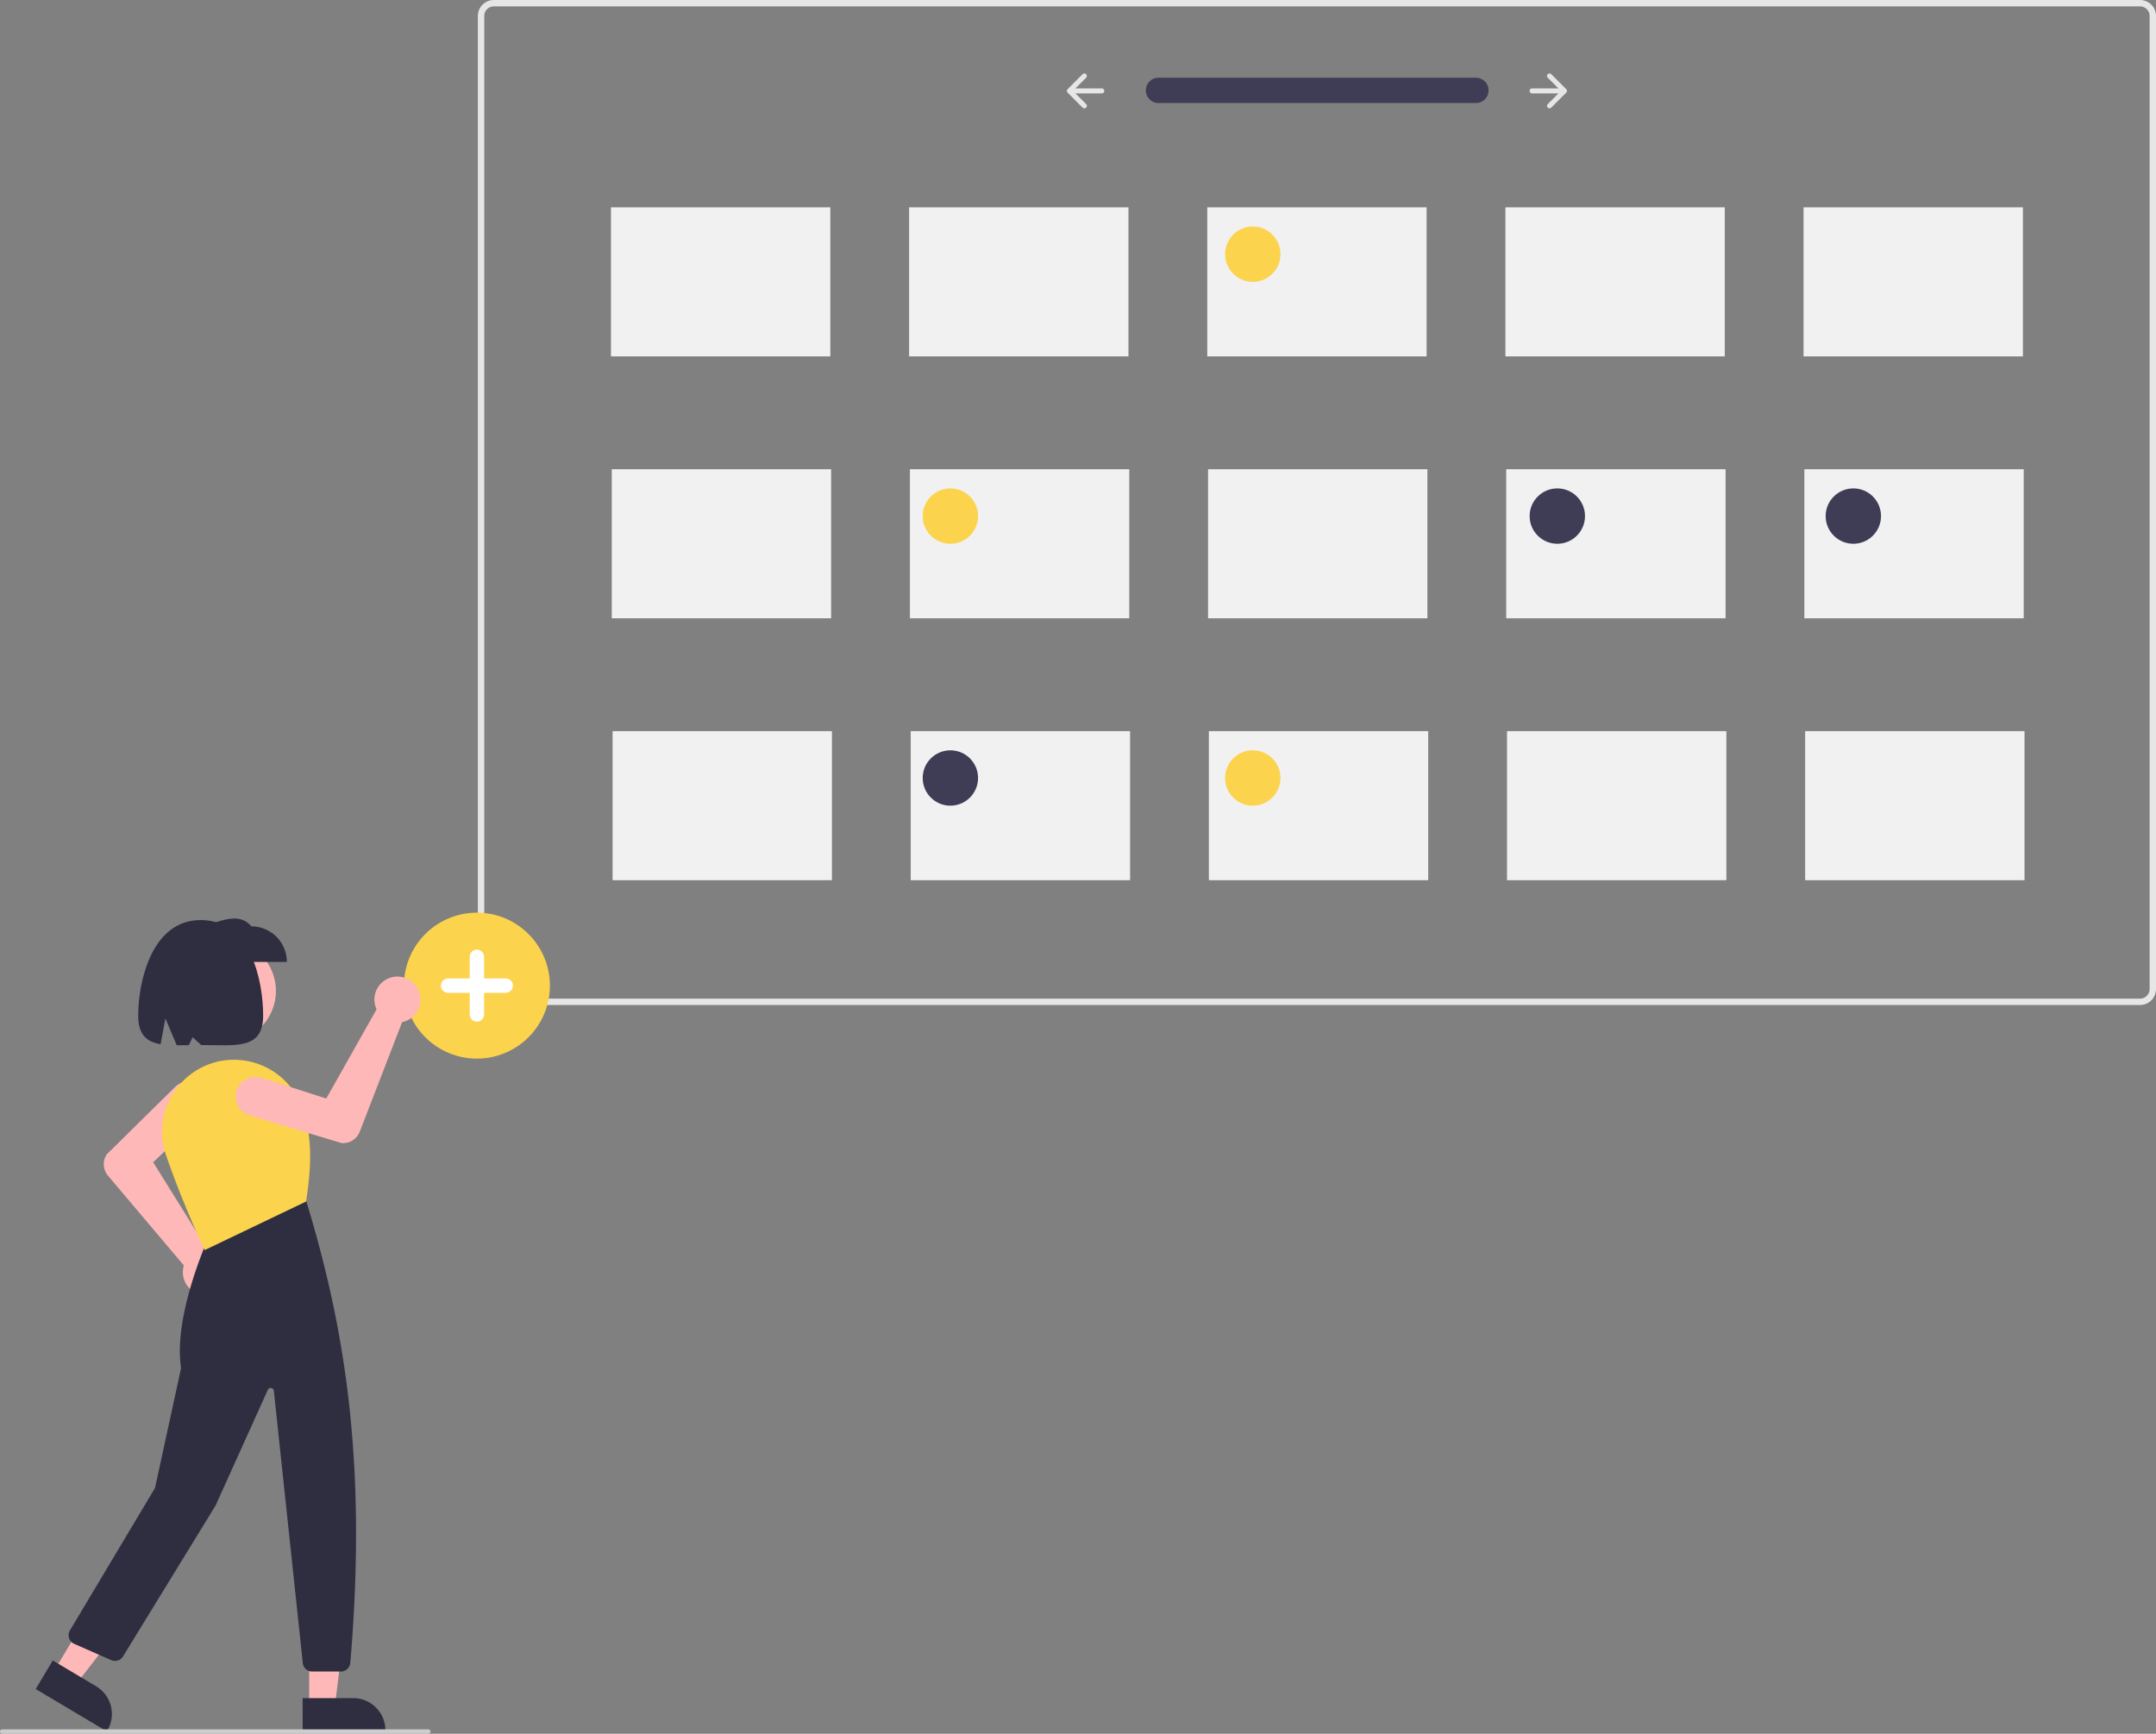 <svg xmlns="http://www.w3.org/2000/svg" data-name="Layer 1" width="971.556" height="781.417"
  viewBox="0 0 971.556 781.417" xmlns:xlink="http://www.w3.org/1999/xlink">
  <rect x="0" y="0" width="971.556" height="781.417" fill="#808080" stroke="none"/>
  <path
    d="M1078.581,512.254H336.758a7.205,7.205,0,0,1-7.197-7.197V66.489a7.205,7.205,0,0,1,7.197-7.197H1078.581a7.205,7.205,0,0,1,7.197,7.197V505.056A7.205,7.205,0,0,1,1078.581,512.254ZM336.758,62.17a4.323,4.323,0,0,0-4.319,4.319V505.056a4.323,4.323,0,0,0,4.319,4.319H1078.581a4.323,4.323,0,0,0,4.318-4.319V66.489a4.323,4.323,0,0,0-4.318-4.319Z"
    transform="translate(-114.222 -59.291)" fill="#e6e6e6" />
  <path id="bbcc4262-a9b8-4c1e-bf70-e1245b5187b9-222" data-name="a332a05d-d774-4fd2-8531-ab97682a63e9"
    d="M636.163,94.318a5.707,5.707,0,0,0,0,11.412H779.236a5.707,5.707,0,0,0,.204-11.412l-.017-0q-.094-.002-.187,0Z"
    transform="translate(-114.222 -59.291)" fill="#3f3d56" />
  <path
    d="M811.681,92.729a1.123,1.123,0,0,0-0,1.588l0.0 0,4.82,4.82H804.615a1.123,1.123,0,0,0,0,2.246h11.886l-4.82,4.82a1.123,1.123,0,0,0,1.588,1.588h0l6.737-6.737a1.123,1.123,0,0,0,0-1.588l-6.737-6.737a1.123,1.123,0,0,0-1.588,0Z"
    transform="translate(-114.222 -59.291)" fill="#e6e6e6" />
  <path
    d="M603.658,92.729a1.123,1.123,0,0,1,0,1.588l-0.0 0-4.82,4.82h11.886a1.123,1.123,0,1,1,.003,2.246h-11.889l4.82,4.82a1.123,1.123,0,1,1-1.588,1.588h0l-6.737-6.737a1.123,1.123,0,0,1,0-1.588l6.737-6.737a1.123,1.123,0,0,1,1.588-0Z"
    transform="translate(-114.222 -59.291)" fill="#e6e6e6" />
  <path d="M329.131,536.412a32.89,32.89,0,1,1,32.89-32.89A32.89,32.89,0,0,1,329.131,536.412Z"
    transform="translate(-114.222 -59.291)" fill="#fcd34d" />
  <path
    d="M342.109,500.277h-9.733v-9.733a3.244,3.244,0,1,0-6.489,0v9.733h-9.733a3.244,3.244,0,1,0,0,6.489H325.887v9.733a3.244,3.244,0,0,0,6.489,0v-9.733h9.733a3.244,3.244,0,1,0,0-6.489Z"
    transform="translate(-114.222 -59.291)" fill="#fff" />
  <rect x="275.318" y="93.45" width="98.846" height="67.177" fill="#f1f1f1" />
  <rect x="409.671" y="93.45" width="98.846" height="67.177" fill="#f1f1f1" />
  <rect x="544.025" y="93.45" width="98.846" height="67.177" fill="#f1f1f1" />
  <rect x="678.378" y="93.45" width="98.846" height="67.177" fill="#f1f1f1" />
  <rect x="812.731" y="93.45" width="98.846" height="67.177" fill="#f1f1f1" />
  <rect x="275.681" y="211.489" width="98.846" height="67.177" fill="#f1f1f1" />
  <rect x="410.034" y="211.489" width="98.846" height="67.177" fill="#f1f1f1" />
  <rect x="544.387" y="211.489" width="98.846" height="67.177" fill="#f1f1f1" />
  <rect x="678.741" y="211.489" width="98.846" height="67.177" fill="#f1f1f1" />
  <rect x="813.094" y="211.489" width="98.846" height="67.177" fill="#f1f1f1" />
  <rect x="276.043" y="329.528" width="98.846" height="67.177" fill="#f1f1f1" />
  <rect x="410.396" y="329.528" width="98.846" height="67.177" fill="#f1f1f1" />
  <rect x="544.75" y="329.528" width="98.846" height="67.177" fill="#f1f1f1" />
  <rect x="679.103" y="329.528" width="98.846" height="67.177" fill="#f1f1f1" />
  <rect x="813.456" y="329.528" width="98.846" height="67.177" fill="#f1f1f1" />
  <circle cx="564.54" cy="114.563" r="12.476" fill="#fcd34d" />
  <circle cx="428.268" cy="232.602" r="12.476" fill="#fcd34d" />
  <circle cx="564.54" cy="350.641" r="12.476" fill="#fcd34d" />
  <circle cx="701.773" cy="232.602" r="12.476" fill="#3f3d56" />
  <circle cx="835.166" cy="232.602" r="12.476" fill="#3f3d56" />
  <circle cx="428.268" cy="350.641" r="12.476" fill="#3f3d56" />
  <circle cx="101.165" cy="446.627" r="23.172" fill="#ffb8b8" />
  <path
    d="M207.02,643.029q-.438,0-.879-.039a10.38,10.38,0,0,1-9.316-12.374,9.719,9.719,0,0,1,.255-.987L162.88,589.182a8.061,8.061,0,0,1-.561-9.608l.062-.076,30.784-30.354a8.899,8.899,0,0,1,12.495,12.673q-.058.057-.117.113l-22.296,21.196,24.408,39.175a9.879,9.879,0,0,1,1.377.17,10.38,10.38,0,0,1-2.012,20.559Z"
    transform="translate(-114.222 -59.291)" fill="#ffb8b8" />
  <polygon points="139.328 769.118 150.895 769.118 156.397 724.505 139.326 724.506 139.328 769.118" fill="#ffb8b8" />
  <path d="M250.6,824.634l22.778-.001h.001A14.516,14.516,0,0,1,287.895,839.148v.472l-37.294.001Z"
    transform="translate(-114.222 -59.291)" fill="#2f2e41" />
  <polygon points="24.366 753.127 34.304 759.044 61.857 723.527 47.189 714.794 24.366 753.127" fill="#ffb8b8" />
  <path
    d="M137.985,807.664,157.556,819.317l.001 0a14.516,14.516,0,0,1,5.046,19.898l-0.0 0-.241.405L130.317,820.542Z"
    transform="translate(-114.222 -59.291)" fill="#2f2e41" />
  <path
    d="M267.846,812.652H254.894a4.238,4.238,0,0,1-4.221-3.797L237.615,686.118a1.415,1.415,0,0,0-2.697-.433L211.363,737.844l-41.704,68.003a4.266,4.266,0,0,1-5.329,1.666l-16.66-7.33a4.247,4.247,0,0,1-1.935-6.064l38.337-64.192,11.758-54.085c-3.698-23.455,12.155-58.326,12.316-58.676l.079-.17,43.668-17.068.219.268C269.332,656.709,279.826,717.527,272.078,808.763A4.274,4.274,0,0,1,267.846,812.652Z"
    transform="translate(-114.222 -59.291)" fill="#2f2e41" />
  <path
    d="M206.465,622.709l-.203-.427c-.097-.205-9.807-20.684-17.292-42.571a32.285,32.285,0,0,1,2.239-25.873A32.637,32.637,0,0,1,212.021,537.833h0a32.677,32.677,0,0,1,37.928,19.57c5.937,14.847,4.045,30.695,2.264,43.157l-.035.25-.227.109Z"
    transform="translate(-114.222 -59.291)" fill="#fcd34d" />
  <path
    d="M243.482,492.829H206.688V476.791c8.076-3.208,15.978-5.937,20.756,0a16.038,16.038,0,0,1,16.038,16.038Z"
    transform="translate(-114.222 -59.291)" fill="#2f2e41" />
  <path
    d="M204.651,473.96c-21.996,0-28.153,27.571-28.153,43.126,0,8.674,3.923,11.777,10.088,12.827l2.177-11.611,5.099,12.111c1.732.009,3.551-.025,5.437-.06l1.729-3.56,3.855,3.496c15.441.023,27.921,2.274,27.921-13.203C232.803,501.532,227.404,473.96,204.651,473.96Z"
    transform="translate(-114.222 -59.291)" fill="#2f2e41" />
  <path
    d="M302.421,504.818q.21.384.388.79a10.38,10.38,0,0,1-6.393,14.109,9.723,9.723,0,0,1-.988.25L276.329,569.371a8.061,8.061,0,0,1-8.163,5.099l-.096-.018L226.673,561.99a8.899,8.899,0,0,1,5.131-17.041q.077.023.155.048l29.29,9.404,22.676-40.202a9.876,9.876,0,0,1-.511-1.289,10.38,10.38,0,0,1,19.007-8.091Z"
    transform="translate(-114.222 -59.291)" fill="#ffb8b8" />
  <path d="M307.222,840.709h-192a1,1,0,1,1,0-2h192a1,1,0,1,1,0,2Z" transform="translate(-114.222 -59.291)"
    fill="#ccc" />
</svg>